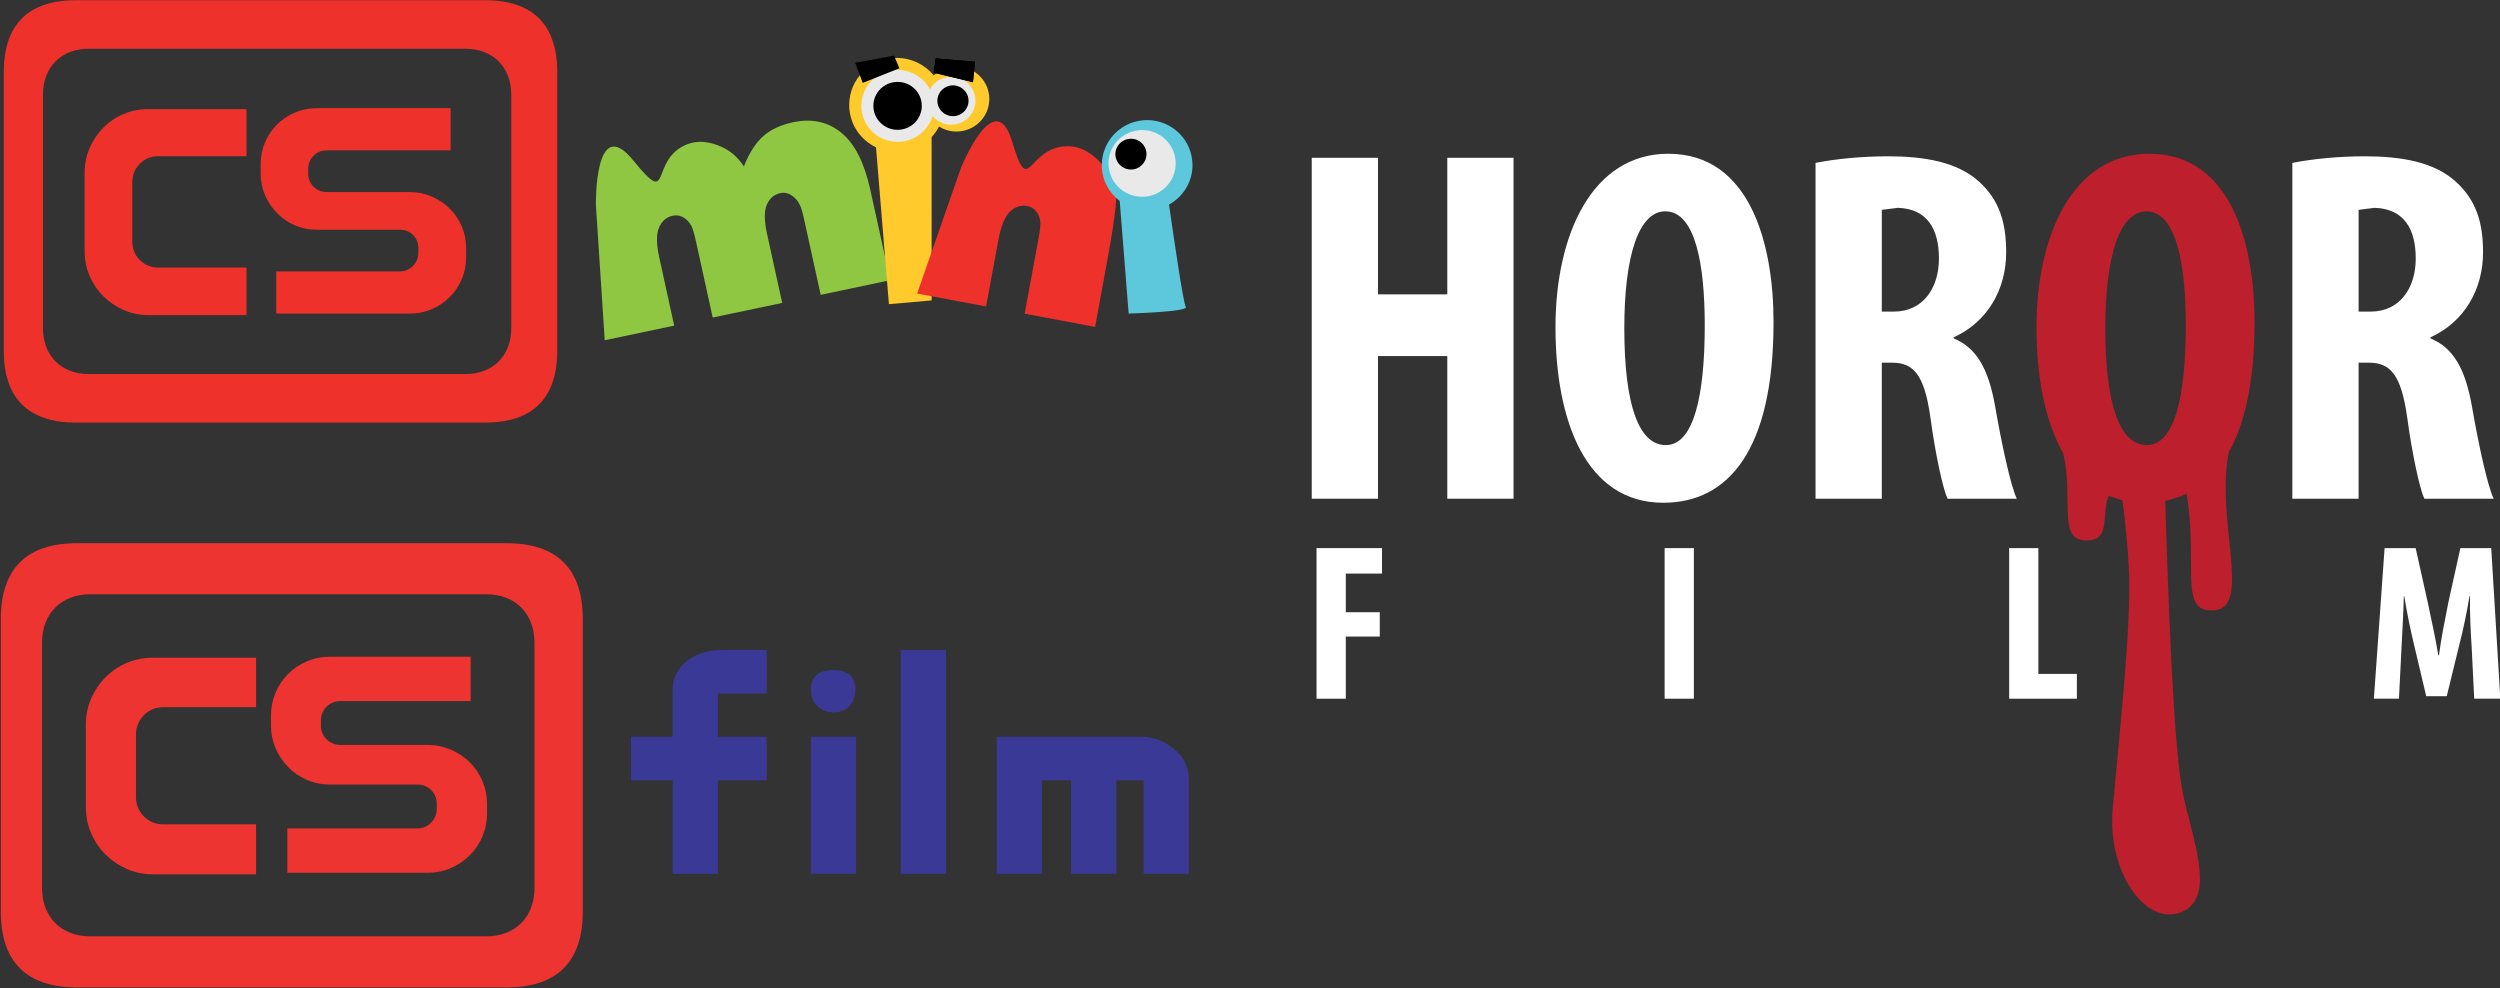 <svg width="200mm" height="79.038mm" version="1.1" viewBox="0 0 200 79.038" xmlns="http://www.w3.org/2000/svg">
 <rect x="0" y="0" width="200" height="79.038" fill="#333333" stroke="none"/>
 <g transform="translate(447.74 72.93)">
  <g transform="matrix(.511 0 0 .511 -244.81 -117.57)" stroke-width=".333">
   <path d="m-373.18 190.33c-1.46 0-2.825 0.269-4.11 0.812-1.275 0.548-2.386 1.3-3.333 2.267-0.947 0.967-1.689 2.083-2.237 3.338-0.548 1.26-0.822 2.611-0.822 4.07v12.879c0 1.475 0.274 2.85 0.832 4.12 0.553 1.28 1.305 2.386 2.242 3.318 0.942 0.937 2.048 1.689 3.313 2.252 1.27 0.568 2.64 0.852 4.115 0.852h16.147v-7.827h-14.533c-1.196 0-2.202-0.414-3.034-1.236-0.822-0.822-1.236-1.853-1.236-3.084v-9.675c0-1.206 0.409-2.232 1.231-3.079 0.827-0.842 1.833-1.26 3.039-1.26h14.533v-7.747h-16.147zm27.731-0.159c-1.29 0-2.501 0.244-3.632 0.732-1.141 0.488-2.122 1.146-2.944 1.978-0.827 0.822-1.48 1.799-1.958 2.92-0.473 1.121-0.717 2.317-0.717 3.572v1.549c0 1.285 0.244 2.476 0.722 3.587 0.483 1.106 1.141 2.087 1.973 2.944 0.832 0.857 1.813 1.524 2.934 2.003 1.121 0.483 2.327 0.727 3.622 0.727h13.661c0.872 0 1.594 0.294 2.177 0.882 0.578 0.588 0.862 1.29 0.862 2.117v0.752c0 0.857-0.289 1.584-0.872 2.202-0.588 0.608-1.31 0.912-2.167 0.912h-20.352v6.945h21.961c1.285 0 2.491-0.239 3.607-0.722 1.121-0.483 2.107-1.141 2.959-1.978 0.857-0.842 1.53-1.823 2.008-2.959 0.483-1.131 0.727-2.332 0.727-3.602v-1.549c0-1.241-0.244-2.426-0.722-3.552-0.478-1.121-1.141-2.102-1.988-2.939-0.852-0.837-1.843-1.495-2.969-1.978-1.136-0.483-2.342-0.732-3.622-0.732h-13.656c-0.842 0-1.559-0.294-2.157-0.882-0.593-0.593-0.892-1.315-0.892-2.177v-0.752c0-0.862 0.299-1.584 0.892-2.172 0.588-0.588 1.31-0.882 2.157-0.882h20.397v-6.945h-22.011zm-51.54-5.959v45.92c0 7.802 4.04 11.812 11.922 11.812h67.257c7.882 0 11.922-4.011 11.922-11.812v-45.92c0-7.807-4.04-11.812-11.922-11.812h-67.257c-7.882 0-11.922 4.006-11.922 11.812m6.447 3.751c0-4.549 3.009-7.568 7.533-7.568h62.024c4.529 0 7.538 3.019 7.538 7.568v38.417c0 4.549-3.009 7.568-7.538 7.568h-62.024c-4.524 0-7.533-3.019-7.533-7.568z" fill="#ee3430"/>
   <path d="m-298.34 209.52v-6.82h6.517v-7.264c0-1.998 0.827-3.582 2.471-4.768 1.45-1.036 3.213-1.554 5.296-1.554h6.96v6.82h-7.642v6.766h7.642v6.82h-7.642v14.637h-7.084v-14.637h-6.517z" fill="#3b3996"/>
   <path d="m-266.64 192.27c2.297 0 3.438 1.026 3.438 3.079 0 0.981-0.284 1.798-0.862 2.456-0.623 0.717-1.45 1.081-2.476 1.081-1.071 0-1.943-0.329-2.616-0.986-0.683-0.663-1.021-1.51-1.021-2.551 0-2.053 1.181-3.079 3.537-3.079m3.542 31.881h-7.08v-21.458h7.08z" fill="#3b3996"/>
   <path d="m-249.02 224.16h-7.08v-35.04h7.08z" fill="#3b3996"/>
   <path d="m-222.35 209.52v14.637h-7.08v-14.637h-4.569v14.637h-7.08v-21.458h22.454c1.943 0 3.662 0.603 5.161 1.813 1.634 1.32 2.456 2.914 2.456 4.788v14.857h-7.084v-14.637h-4.26z" fill="#3b3996"/>
  </g>
  <g transform="matrix(.503 0 0 .503 -248.79 -121.96)" stroke-width=".333">
   <path d="m-371.92 114.83c-1.413 0-2.731 0.26-3.968 0.789-1.233 0.524-2.305 1.252-3.227 2.187-0.907 0.931-1.63 2.008-2.159 3.222-0.524 1.219-0.794 2.527-0.794 3.93v12.443c0 1.427 0.269 2.754 0.803 3.987 0.539 1.233 1.261 2.301 2.168 3.203 0.912 0.902 1.979 1.63 3.203 2.178 1.224 0.543 2.546 0.822 3.973 0.822h15.599v-7.563h-14.04c-1.153 0-2.126-0.402-2.929-1.195-0.798-0.794-1.195-1.79-1.195-2.976v-9.349c0-1.167 0.392-2.159 1.19-2.976 0.798-0.813 1.772-1.219 2.934-1.219h14.04v-7.483h-15.599zm26.79-0.156c-1.242 0-2.414 0.241-3.51 0.709-1.096 0.472-2.046 1.11-2.844 1.909-0.794 0.798-1.427 1.743-1.89 2.825-0.458 1.082-0.694 2.235-0.694 3.449v1.498c0 1.242 0.236 2.39 0.699 3.467 0.463 1.068 1.101 2.013 1.909 2.839 0.798 0.831 1.748 1.479 2.83 1.942 1.087 0.468 2.253 0.699 3.501 0.699h13.199c0.846 0 1.54 0.283 2.102 0.85 0.557 0.567 0.836 1.252 0.836 2.05v0.728c0 0.827-0.283 1.531-0.846 2.126-0.567 0.586-1.266 0.879-2.093 0.879h-19.662v6.713h21.221c1.238 0 2.405-0.231 3.482-0.699 1.087-0.468 2.036-1.101 2.863-1.909 0.827-0.813 1.474-1.767 1.937-2.863 0.468-1.091 0.699-2.253 0.699-3.477v-1.498c0-1.2-0.231-2.348-0.694-3.434-0.463-1.082-1.105-2.031-1.923-2.839-0.822-0.808-1.781-1.441-2.872-1.913-1.091-0.468-2.258-0.704-3.491-0.704h-13.199c-0.813 0-1.507-0.283-2.083-0.85-0.572-0.572-0.86-1.271-0.86-2.107v-0.728c0-0.831 0.288-1.531 0.86-2.098 0.567-0.567 1.266-0.85 2.083-0.85h19.709v-6.713h-21.268zm-49.796-5.754v44.363c0 7.54 3.907 11.409 11.522 11.409h64.98c7.615 0 11.522-3.869 11.522-11.409v-44.363c0-7.544-3.907-11.413-11.522-11.413h-64.98c-7.615 0-11.522 3.869-11.522 11.413m6.231 3.623c0-4.393 2.905-7.313 7.28-7.313h59.92c4.379 0 7.285 2.92 7.285 7.313v37.113c0 4.398-2.905 7.313-7.285 7.313h-59.92c-4.375 0-7.28-2.915-7.28-7.313z" fill="#ee322b"/>
   <path d="m-300.75 130.06s-0.265-14.749 5.967-7.044c6.236 7.705 2.48-0.019 8.381-2.523 2.06-0.869 4.039-0.359 5.541 0.293 1.507 0.661 2.721 1.71 3.647 3.156 0.855-2.159 1.885-3.77 3.09-4.823 1.205-1.058 2.792-1.795 4.776-2.211 2.953-0.619 5.499-0.061 7.625 1.672 2.131 1.734 3.671 4.762 4.615 9.075l3.16 14.385-11.05 2.329-2.778-12.637c-0.274-1.252-0.69-2.135-1.228-2.664-0.756-0.765-1.545-1.068-2.367-0.888-1.025 0.213-1.757 0.827-2.192 1.842-0.439 1.011-0.425 2.565 0.033 4.658l2.409 10.974-11.054 2.32-2.636-12.004c-0.288-1.29-0.534-2.14-0.742-2.542-0.326-0.614-0.756-1.077-1.285-1.379-0.529-0.302-1.091-0.392-1.682-0.265-1.002 0.208-1.729 0.831-2.183 1.871-0.454 1.035-0.439 2.65 0.047 4.852l2.357 10.757-11.05 2.324-1.403-21.528z" fill="#8fc742"/>
   <path d="m-254.15 145.85 6.793-0.595v-25.987c0.463-0.496 0.864-1.054 1.181-1.658 0.803 0.496 1.748 0.784 2.764 0.784 2.886 0 5.23-2.315 5.23-5.173 0-2.853-2.343-5.173-5.23-5.173-1.394 0-2.664 0.543-3.604 1.427-1.384-1.696-3.505-2.787-5.882-2.787-4.181 0-7.568 3.349-7.568 7.488 0 2.962 1.738 5.518 4.266 6.732l2.05 24.943z" fill="#ffca2c"/>
   <path d="m-258.54 114.31c0 3.156 2.589 5.721 5.778 5.721 2.627 0 4.847-1.743 5.551-4.119 0.704 0.85 1.776 1.394 2.981 1.394 2.121 0 3.845-1.71 3.845-3.812 0-2.102-1.724-3.808-3.845-3.808-1.469 0-2.745 0.813-3.397 2.003-0.959-1.838-2.896-3.09-5.135-3.09-3.189 0-5.778 2.556-5.778 5.711" fill="#e9e9ea"/>
   <path d="m-256.62 114.31c0-2.102 1.724-3.808 3.85-3.808 2.131 0 3.85 1.705 3.85 3.808 0 2.102-1.72 3.812-3.85 3.812-2.126 0-3.85-1.71-3.85-3.812"/>
   <path d="m-246.44 113.5c0-1.351 1.11-2.447 2.475-2.447 1.37 0 2.48 1.096 2.48 2.447 0 1.356-1.11 2.452-2.48 2.452-1.365 0-2.475-1.096-2.475-2.452"/>
   <path d="m-259.52 107.46 1.205 3.193 5.83-2.32-0.846-2.013-6.189 1.139z"/>
   <path d="m-247.03 109.04 6.25 1.512 0.326-3.255-6.259-0.543-0.317 2.287z"/>
   <path d="m-242.7 124.21s5.4-13.416 8.149-4.214c2.773 9.264 2.291 0.874 8.707 0.742 2.244-0.052 3.888 1.134 5.041 2.287 1.153 1.153 1.88 2.561 2.187 4.223 1.644-1.663-0.34 9.127-0.723 11.224l-2.013 10.993-11.206-2.098 2.201-11.947c0.236-1.285 0.335-2.145 0.298-2.584-0.071-0.69-0.283-1.266-0.657-1.734-0.368-0.472-0.855-0.761-1.45-0.864-1.002-0.18-1.913 0.118-2.726 0.893-0.817 0.779-1.427 2.253-1.828 4.422l-1.975 10.662-10.969-2.05 6.963-19.955z" fill="#ee322b"/>
   <path d="m-220.29 123.74c0 2.329 1.115 4.389 2.849 5.697l1.422 17.909s9.614-0.269 9.084-1.063c-0.383-0.572-1.852-10.573-2.664-16.275 2.225-1.219 3.732-3.571 3.732-6.269 0-3.959-3.231-7.162-7.214-7.162s-7.209 3.203-7.209 7.162" fill="#5dc8db"/>
   <path d="m-219.22 123.47c0-2.934 2.39-5.305 5.343-5.305 2.948 0 5.338 2.372 5.338 5.305 0 2.929-2.39 5.3-5.338 5.3-2.953 0-5.343-2.372-5.343-5.3" fill="#e9e9ea"/>
   <path d="m-218.13 121.99c0-1.356 1.11-2.447 2.475-2.447 1.37 0 2.471 1.091 2.471 2.447s-1.101 2.447-2.471 2.447c-1.365 0-2.475-1.091-2.475-2.447"/>
   <path d="m-247.03 109.04 6.25 1.512 0.326-3.255-6.259-0.543-0.317 2.287z"/>
  </g>
  <g transform="matrix(.599 0 0 .599 -367.53 -173.99)">
   <g fill="#fff">
    <path d="m50.131 189.79v18.24h9.257v-18.24h8.846v45.53h-8.846v-19.05h-9.257v19.05h-8.847v-45.53z"/>
    <path d="m83.03 212.55c0 10.34 1.962 15.61 5.54 15.61 3.783 0 5.203-6.76 5.203-16.01 0-7.97-1.214-15.21-5.268-15.21-3.513 0-5.475 5.82-5.475 15.61m19.93-0.81c0 17.16-6.076 24.12-14.726 24.12-10.341 0-14.396-10.94-14.396-23.44 0-12.43 4.933-23.17 15.068-23.17 10.949 0 14.054 12.09 14.054 22.49"/>
    <path d="m117.42 210.33h1.62c3.85 0 6.01-3.11 6.01-7.09 0-3.93-1.55-6.63-5.48-6.77l-2.15 0.27zm-8.85-19.86c2.76-0.55 6.28-0.88 9.66-0.88 4.86 0 9.26 0.74 12.16 3.37 2.77 2.5 3.64 5.54 3.64 9.46 0 4.87-2.42 9.26-7.02 11.35v0.13c3.11 1.29 4.66 4.12 5.54 9.06 0.88 5.07 2.09 10.67 2.9 12.36h-9.25c-0.61-1.29-1.62-5.87-2.3-10.94-0.81-5.61-2.22-7.23-5.13-7.23h-1.35v18.17h-8.85z"/>
    <path d="m181.1 210.33h1.62c3.85 0 6.01-3.11 6.01-7.09 0-3.93-1.55-6.63-5.48-6.77l-2.15 0.27zm-8.85-19.86c2.77-0.55 6.28-0.88 9.66-0.88 4.86 0 9.26 0.74 12.15 3.37 2.78 2.5 3.66 5.54 3.66 9.46 0 4.87-2.43 9.26-7.03 11.35v0.13c3.11 1.29 4.66 4.12 5.54 9.06 0.88 5.07 2.09 10.67 2.91 12.36h-9.26c-0.61-1.29-1.62-5.87-2.3-10.94-0.81-5.61-2.22-7.23-5.13-7.23h-1.35v18.17h-8.85z"/>
    <path d="m41.926 241.92h8.744v3.4h-4.839v5.16h4.54v3.25h-4.54v8.3h-3.905z"/>
    <path d="m92.319 262.03h-3.905v-20.11h3.905z"/>
    <path d="m134.43 241.92h3.9v16.8h5.14v3.31h-9.04z"/>
    <path d="m196.19 254.99c-0.13-1.91-0.25-4.5-0.21-6.65h-0.07c-0.35 2.15-0.88 4.62-1.28 6.17l-1.76 7.19h-2.74l-1.67-7.07c-0.39-1.61-0.92-4.12-1.26-6.29h-0.06c-0.05 2.17-0.2 4.7-0.3 6.7l-0.35 6.99h-3.35l1.43-20.11h4.15l1.62 7.28c0.53 2.54 1.04 4.77 1.4 7.04h0.09c0.29-2.23 0.75-4.5 1.25-7.04l1.61-7.28h4.12l1.22 20.11h-3.49z"/>
   </g>
   <path d="m152.81 228.16c-3.57 0-5.54-5.27-5.54-15.61 0-9.79 1.97-15.6 5.48-15.6 4.05 0 5.27 7.23 5.27 15.2 0 9.26-1.42 16.01-5.21 16.01m10.97 0.92c2.17-3.88 3.42-9.56 3.42-17.33 0-10.41-3.1-22.5-14.05-22.5-10.14 0-15.07 10.74-15.07 23.17 0 6.48 1.1 12.54 3.59 16.87 1.42 6.42-0.87 11.7 3.2 11.61 3.2-0.07 1.82-3.5 2.85-5.96l1.84 0.6c0.32 2.36 0.69 5.66 0.87 9.34 0.37 7.25-1.45 23.57-2.18 31.91-0.71 8.34 4.36 15.59 9.08 13.78 4.71-1.81 1.81-9.07 0.36-15.59-1.3-5.83-2.02-26.08-2.41-39.39 1-0.2 1.94-0.51 2.85-0.94 1.6 9.79-1.2 16.09 3.83 15.56 4.87-0.52-0.02-12.37 1.82-21.13" fill="#be1f2d"/>
  </g>
 </g>
</svg>
